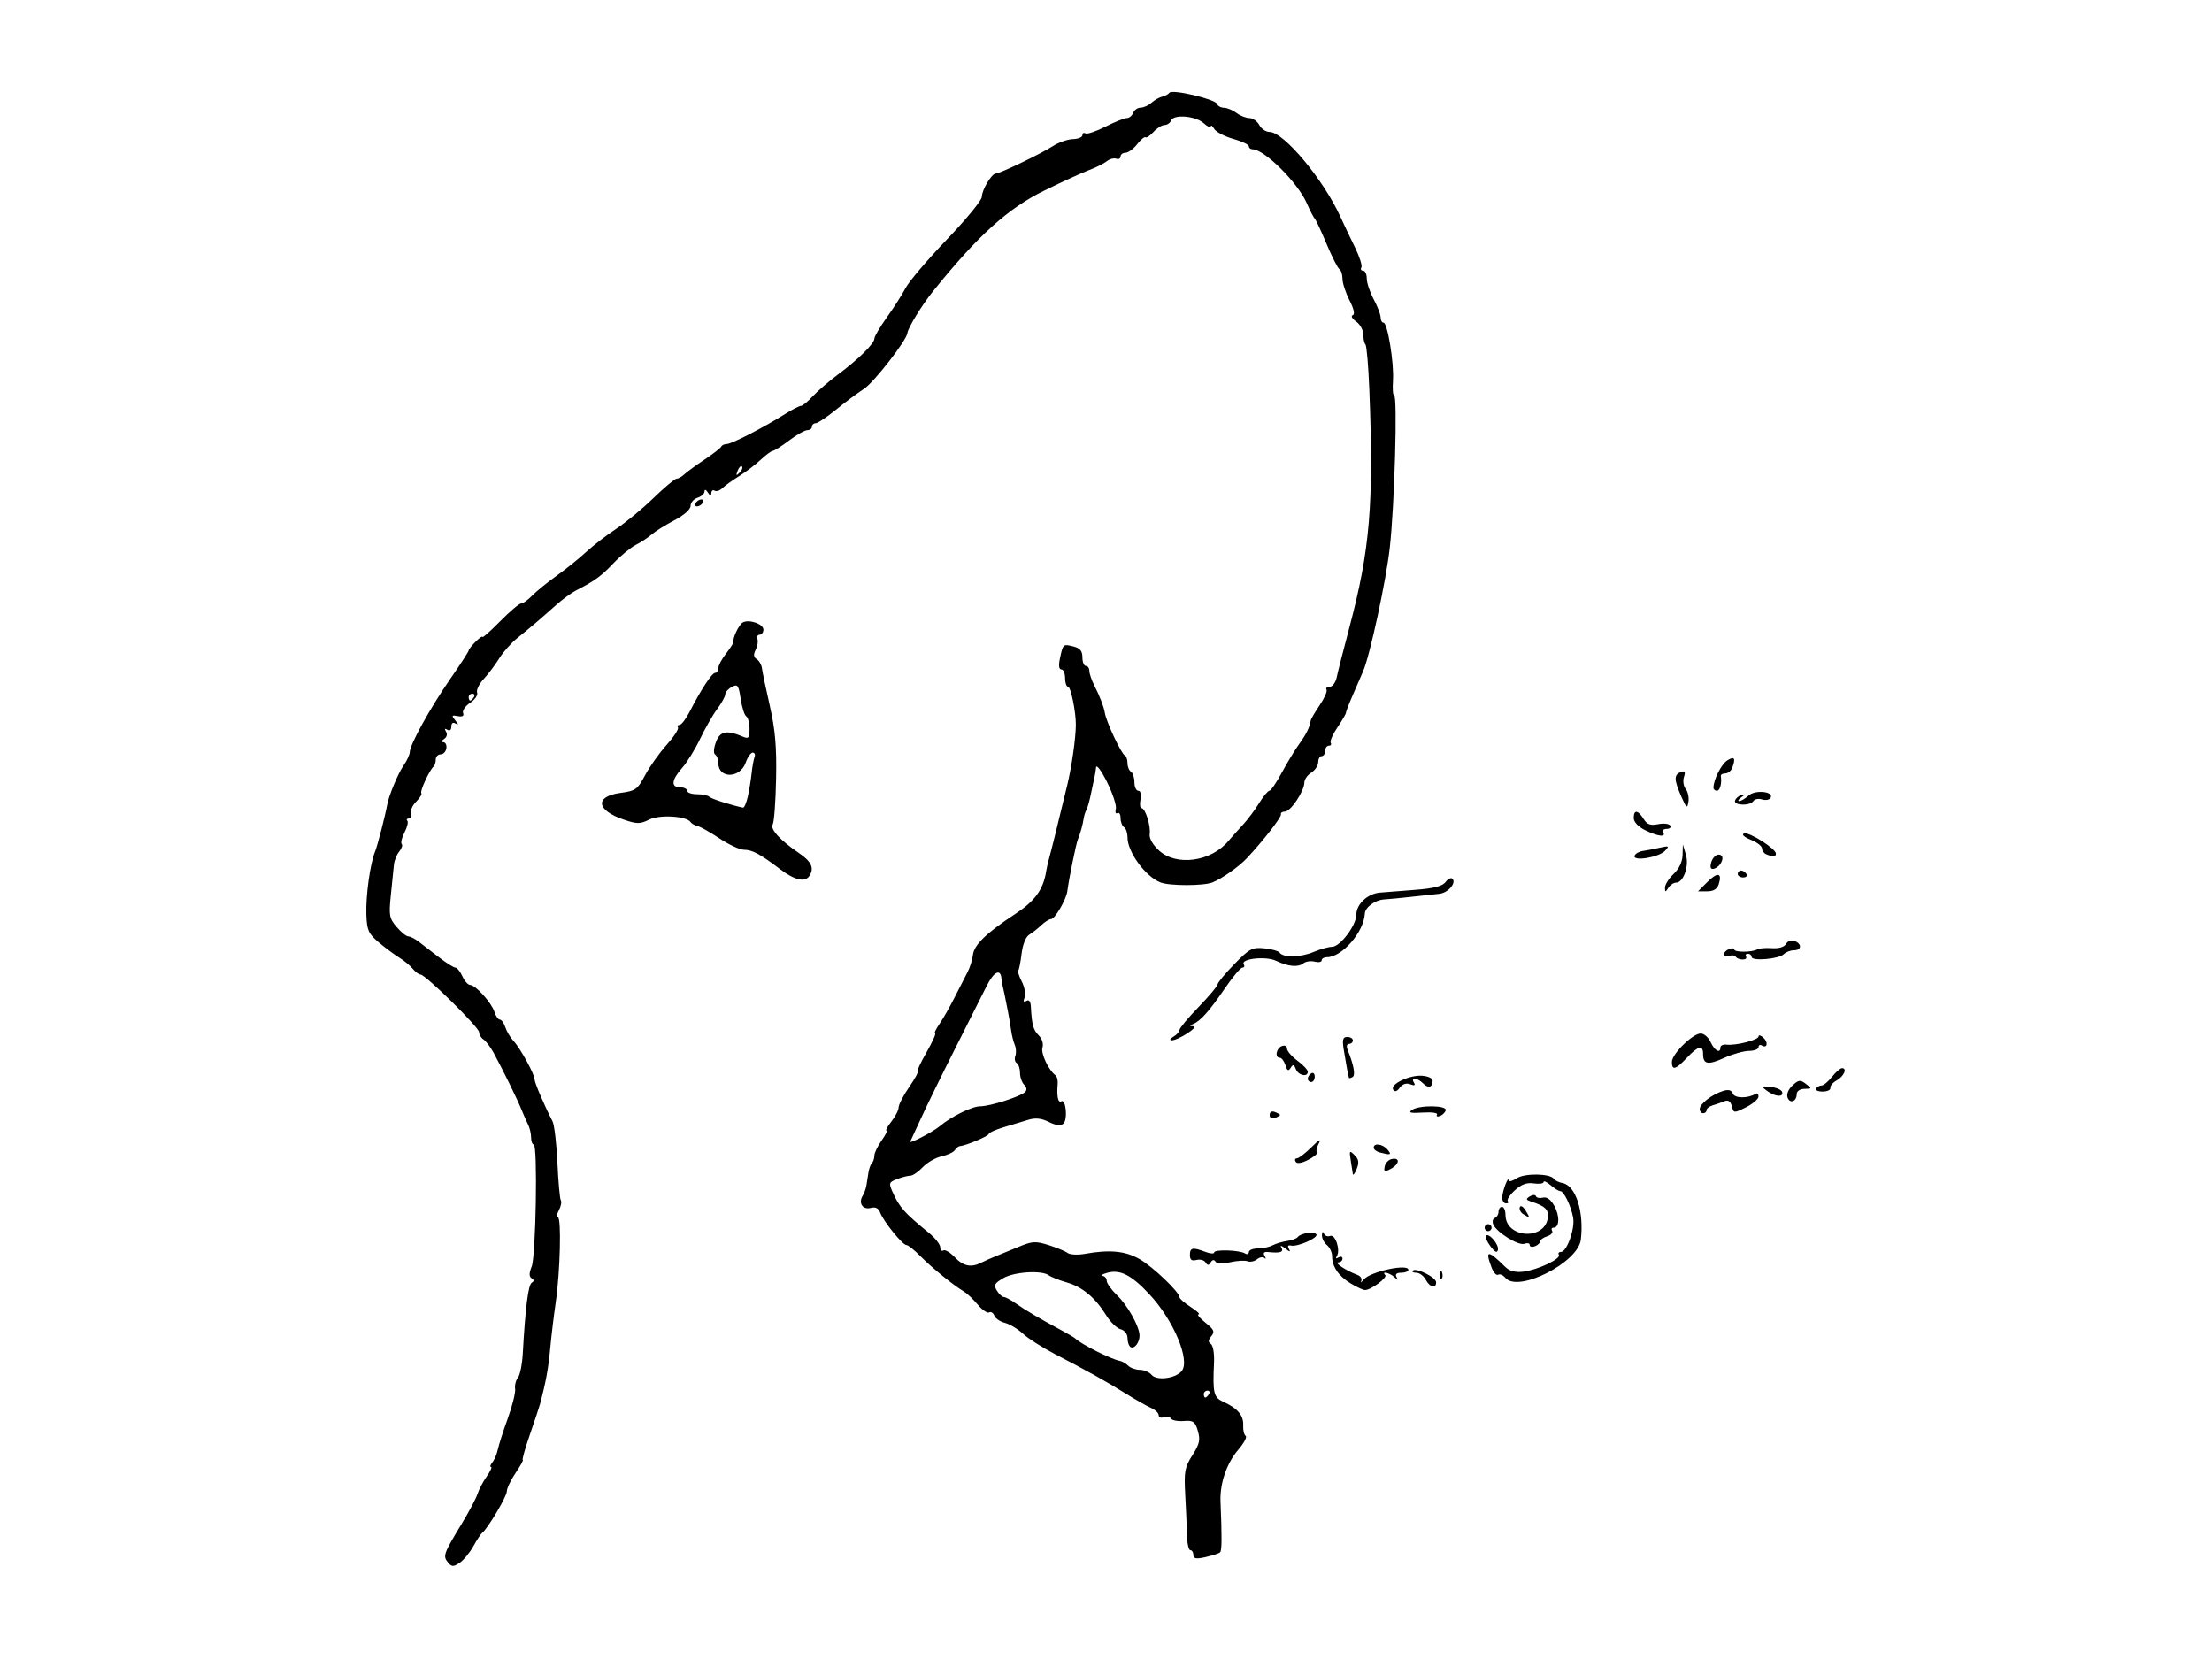 <?xml version="1.0" encoding="UTF-8" standalone="no"?>
<!-- Created with Inkscape (http://www.inkscape.org/) -->

<svg
   xmlns:dc="http://purl.org/dc/elements/1.1/"
   xmlns:cc="http://creativecommons.org/ns#"
   xmlns:rdf="http://www.w3.org/1999/02/22-rdf-syntax-ns#"
   xmlns:svg="http://www.w3.org/2000/svg"
   xmlns="http://www.w3.org/2000/svg"
   xmlns:sodipodi="http://sodipodi.sourceforge.net/DTD/sodipodi-0.dtd"
   xmlns:inkscape="http://www.inkscape.org/namespaces/inkscape"
   width="640"
   height="480"
   id="svg2"
   version="1.1"
   inkscape:version="0.92.1 r15371"
   sodipodi:docname="uyoi_02.svg"
   viewBox="0 0 600 450"
   inkscape:export-filename="overlay-border.png"
   inkscape:export-xdpi="45"
   inkscape:export-ydpi="45">
  <defs
     id="defs4" />
  <sodipodi:namedview
     id="base"
     pagecolor="#ffffff"
     bordercolor="#666666"
     borderopacity="1.0"
     inkscape:pageopacity="0.0"
     inkscape:pageshadow="2"
     inkscape:zoom="0.84"
     inkscape:cx="683.33509"
     inkscape:cy="166.52121"
     inkscape:document-units="px"
     inkscape:current-layer="layer1"
     showgrid="false"
     units="px"
     inkscape:window-width="1920"
     inkscape:window-height="1003"
     inkscape:window-x="0"
     inkscape:window-y="25"
     inkscape:window-maximized="1" />
  <g
     inkscape:label="Layer 1"
     inkscape:groupmode="layer"
     id="layer1"
     transform="translate(0,-602.362)">
    <g
       id="g3928"
       transform="matrix(-0.083,-0.168,0.168,-0.083,258.492,741.754)" />
    <g
       transform="matrix(0.743,0,0,0.743,2.376,483.721)"
       inkscape:label="Layer 1"
       id="layer1-3">
      <path
         d="m 160.35,730.07 c -1.92,-2.313 -1.601,-3.224 4.846,-13.836 2.78,-4.576 5.456,-9.613 5.947,-11.192 0.49,-1.579 1.995,-4.438 3.344,-6.353 1.349,-1.915 2.058,-3.481 1.578,-3.481 -0.481,0 -0.269,-0.73 0.472,-1.622 0.74,-0.892 1.644,-3.028 2.007,-4.747 0.364,-1.719 2.014,-6.862 3.666,-11.428 1.652,-4.567 2.845,-9.389 2.65,-10.717 -0.195,-1.328 0.265,-3.161 1.023,-4.073 0.757,-0.913 1.557,-4.92 1.777,-8.904 0.904,-16.382 1.982,-24.952 3.238,-25.728 0.925,-0.571 0.917,-1.077 -0.023,-1.658 -0.958,-0.592 -0.951,-1.839 0.024,-4.272 1.549,-3.866 2.226,-44.578 0.742,-44.578 -0.522,10e-6 -0.949,-1.147 -0.949,-2.549 0,-1.402 -0.503,-3.538 -1.118,-4.747 -0.615,-1.209 -1.681,-3.622 -2.368,-5.363 -1.409,-3.566 -7.09,-15.145 -10.248,-20.887 -1.149,-2.089 -2.801,-4.253 -3.671,-4.81 -0.87,-0.557 -1.582,-1.741 -1.582,-2.631 0,-1.761 -19.592,-21.042 -21.381,-21.042 -0.602,0 -1.877,-0.947 -2.833,-2.104 -0.956,-1.157 -3.205,-3.009 -4.999,-4.114 -1.794,-1.106 -5.164,-3.62 -7.49,-5.587 -3.702,-3.131 -4.257,-4.393 -4.458,-10.127 -0.241,-6.893 1.407,-18.726 3.204,-23.006 0.827,-1.97 3.758,-13.331 4.408,-17.089 0.548,-3.167 3.982,-11.423 5.874,-14.12 1.296,-1.848 2.361,-4.127 2.366,-5.064 0.015,-2.68 7.584,-16.34 14.864,-26.828 3.655,-5.265 6.646,-9.884 6.646,-10.263 0,-0.38 1.139,-1.829 2.532,-3.222 1.393,-1.393 2.532,-2.17 2.532,-1.727 0,0.443 2.88,-2.121 6.399,-5.697 3.52,-3.576 6.965,-6.501 7.656,-6.501 0.691,0 2.511,-1.293 4.044,-2.873 1.533,-1.58 5.565,-4.856 8.958,-7.279 3.394,-2.423 8.236,-6.322 10.76,-8.665 2.524,-2.342 7.438,-6.13 10.919,-8.417 3.481,-2.287 9.618,-7.349 13.638,-11.248 4.02,-3.899 7.824,-7.09 8.454,-7.09 0.63,0 1.898,-0.712 2.818,-1.582 0.92,-0.87 4.236,-3.291 7.369,-5.38 3.133,-2.089 5.886,-4.225 6.118,-4.747 0.232,-0.522 1.149,-0.949 2.037,-0.949 1.741,0 13.527,-6.068 21.228,-10.929 2.61,-1.647 5.232,-2.995 5.827,-2.995 0.595,0 2.527,-1.567 4.293,-3.481 1.766,-1.915 5.89,-5.475 9.164,-7.912 7.514,-5.592 13.361,-11.354 13.361,-13.167 0,-0.769 2.041,-4.245 4.535,-7.724 2.494,-3.479 5.586,-8.319 6.871,-10.756 1.285,-2.437 8.068,-10.412 15.074,-17.722 7.006,-7.311 12.744,-14.309 12.75,-15.552 0.014,-2.559 3.581,-8.5 5.103,-8.5 1.475,0 16.453,-7.206 20.86,-10.035 2.089,-1.341 5.364,-2.48 7.279,-2.531 1.915,-0.051 3.481,-0.696 3.481,-1.433 0,-0.737 0.496,-1.034 1.103,-0.659 0.607,0.375 3.882,-0.728 7.279,-2.452 3.397,-1.723 6.906,-3.136 7.798,-3.139 0.892,-0.003 1.95,-0.86 2.351,-1.904 0.401,-1.044 1.62,-1.899 2.709,-1.899 1.089,0 2.88,-0.81 3.979,-1.799 1.099,-0.99 2.853,-1.986 3.897,-2.215 1.044,-0.229 2.237,-0.875 2.65,-1.437 1.007,-1.367 16.778,2.34 17.358,4.081 0.251,0.754 1.406,1.388 2.567,1.411 1.16,0.022 3.216,0.877 4.567,1.899 1.351,1.022 3.468,1.859 4.702,1.859 1.235,0 2.855,1.139 3.6,2.532 0.745,1.393 2.424,2.532 3.731,2.532 5.206,0 19.695,17.34 25.916,31.014 1.267,2.785 3.661,7.82 5.321,11.19 1.66,3.369 2.697,6.645 2.305,7.279 -0.392,0.634 -0.109,1.153 0.628,1.153 0.737,0 1.341,1.29 1.341,2.867 0,1.577 1.139,4.993 2.532,7.591 1.393,2.598 2.532,5.58 2.532,6.627 0,1.047 0.471,1.903 1.047,1.903 1.486,0 3.897,14.791 3.456,21.204 -0.203,2.959 -0.018,5.38 0.412,5.381 1.31,9.3e-4 0.161,40.305 -1.588,55.698 -1.377,12.117 -7.188,39.027 -9.706,44.939 -0.593,1.393 -2.248,5.206 -3.679,8.475 -1.431,3.269 -2.601,6.29 -2.601,6.713 0,0.423 -1.399,2.828 -3.109,5.345 -1.71,2.516 -2.816,5.049 -2.457,5.629 0.358,0.58 0.048,1.054 -0.689,1.054 -0.737,0 -1.341,0.854 -1.341,1.899 0,1.044 -0.57,1.899 -1.266,1.899 -0.696,0 -1.266,1.002 -1.266,2.227 0,1.225 -1.139,2.939 -2.532,3.808 -1.393,0.87 -2.532,2.506 -2.532,3.636 0,3.078 -5.01,10.582 -7.066,10.582 -0.988,0 -1.653,0.454 -1.479,1.009 0.293,0.934 -6.411,9.575 -12.342,15.909 -3.008,3.212 -9.124,7.537 -12.659,8.951 -3.245,1.298 -15.687,1.298 -18.988,3.8e-4 -5.495,-2.161 -12.026,-11.092 -12.026,-16.445 0,-1.62 -0.57,-3.297 -1.266,-3.728 -0.696,-0.43 -1.266,-1.922 -1.266,-3.314 0,-1.393 -0.517,-2.213 -1.148,-1.822 -0.631,0.39 -0.891,-0.288 -0.578,-1.508 0.313,-1.219 -1.131,-5.635 -3.209,-9.812 -2.083,-4.188 -3.883,-6.601 -4.011,-5.38 -0.128,1.218 -0.348,2.643 -0.489,3.165 -0.141,0.522 -0.714,3.228 -1.274,6.013 -0.56,2.785 -1.343,5.623 -1.741,6.307 -0.398,0.684 -0.854,2.108 -1.014,3.165 -0.368,2.434 -1.132,5.189 -2.112,7.618 -0.695,1.723 -3.265,14.346 -3.866,18.988 -0.388,2.997 -4.549,10.127 -5.91,10.127 -0.678,0 -2.28,0.997 -3.56,2.215 -1.28,1.218 -3.273,2.785 -4.431,3.481 -1.242,0.747 -2.383,3.576 -2.784,6.904 -0.374,3.101 -0.921,5.879 -1.215,6.173 -0.294,0.294 0.293,2.136 1.304,4.092 1.012,1.956 1.462,4.541 1,5.744 -0.57,1.486 -0.365,1.894 0.642,1.271 0.956,-0.591 1.538,0.122 1.643,2.008 0.374,6.768 0.86,8.555 2.869,10.565 1.228,1.228 1.806,3.103 1.376,4.46 -0.671,2.115 2.249,8.327 4.767,10.142 0.552,0.398 0.902,1.822 0.778,3.165 -0.402,4.352 0.149,7.038 1.3,6.327 1.728,-1.068 2.445,6.754 0.749,8.162 -0.997,0.827 -2.757,0.609 -5.294,-0.656 -2.706,-1.35 -4.857,-1.574 -7.468,-0.778 -2.018,0.615 -6.089,1.845 -9.048,2.734 -2.959,0.889 -5.38,1.98 -5.38,2.425 0,0.769 -8.385,4.307 -10.49,4.426 -0.548,0.031 -1.402,0.697 -1.899,1.48 -0.497,0.783 -2.683,1.809 -4.858,2.281 -2.175,0.472 -5.265,2.252 -6.867,3.957 -1.601,1.704 -3.63,3.099 -4.507,3.099 -0.878,0 -3.052,0.554 -4.832,1.23 -3,1.14 -3.121,1.487 -1.665,4.747 2.492,5.576 4.232,7.533 13.281,14.934 2.263,1.851 4.114,4.202 4.114,5.226 0,1.024 0.512,1.545 1.137,1.158 0.626,-0.387 2.477,0.709 4.114,2.435 3.135,3.305 5.996,3.917 9.64,2.064 1.209,-0.615 3.622,-1.686 5.363,-2.38 1.741,-0.694 5.592,-2.274 8.558,-3.511 4.761,-1.985 6.023,-2.05 10.76,-0.556 2.952,0.931 6.071,2.222 6.932,2.87 0.861,0.648 3.709,0.794 6.329,0.323 9.011,-1.617 14.764,-1.059 19.955,1.936 4.929,2.844 14.558,12.047 14.558,13.915 0,0.512 1.851,2.117 4.114,3.566 2.263,1.449 3.545,2.647 2.848,2.662 -0.696,0.015 0.426,1.382 2.494,3.036 3.154,2.524 3.501,3.321 2.154,4.945 -1.175,1.416 -1.221,2.174 -0.173,2.822 0.804,0.497 1.315,3.464 1.164,6.759 -0.519,11.312 -0.158,12.793 3.521,14.445 5.087,2.284 7.317,4.949 7.129,8.518 -0.092,1.741 0.314,3.47 0.902,3.843 0.588,0.373 -0.627,2.652 -2.701,5.064 -4.232,4.923 -6.765,12.322 -6.484,18.943 0.541,12.749 0.503,17.863 -0.136,18.502 -0.389,0.389 -2.747,1.168 -5.239,1.73 -3.52,0.794 -4.531,0.628 -4.531,-0.744 0,-0.971 -0.498,-1.766 -1.107,-1.766 -0.609,0 -1.16,-2.421 -1.226,-5.38 -0.066,-2.959 -0.355,-9.652 -0.642,-14.874 -0.466,-8.453 -0.178,-10.034 2.625,-14.415 2.607,-4.076 2.948,-5.598 1.986,-8.861 -1.012,-3.431 -1.674,-3.9 -5.125,-3.628 -2.179,0.171 -4.298,-0.231 -4.708,-0.894 -0.41,-0.663 -1.581,-0.885 -2.603,-0.493 -1.022,0.392 -1.858,0.068 -1.858,-0.72 0,-0.788 -1.282,-1.998 -2.848,-2.69 -1.567,-0.692 -5.697,-3.036 -9.178,-5.209 -7.131,-4.452 -13.943,-8.251 -25.951,-14.471 -4.526,-2.344 -9.745,-5.675 -11.598,-7.402 -1.853,-1.727 -4.803,-3.5 -6.554,-3.94 -1.752,-0.44 -3.507,-1.638 -3.9,-2.664 -0.394,-1.026 -1.237,-1.542 -1.875,-1.148 -0.638,0.394 -2.521,-0.901 -4.185,-2.879 -1.664,-1.978 -3.917,-4.115 -5.008,-4.75 -3.694,-2.152 -11.798,-8.731 -15.847,-12.864 -2.216,-2.263 -4.543,-4.114 -5.169,-4.114 -1.404,0 -8.372,-8.626 -9.575,-11.853 -0.603,-1.617 -1.695,-2.146 -3.474,-1.681 -2.882,0.754 -4.552,-1.803 -2.904,-4.445 0.564,-0.904 1.184,-2.64 1.378,-3.858 0.194,-1.218 0.528,-3.34 0.742,-4.714 0.214,-1.375 0.784,-2.894 1.266,-3.376 0.482,-0.482 0.877,-1.691 0.877,-2.685 0,-0.995 1.178,-3.463 2.618,-5.486 1.44,-2.022 2.253,-3.677 1.807,-3.677 -0.446,0 0.37,-1.501 1.813,-3.335 1.443,-1.835 2.624,-4.153 2.624,-5.152 0,-0.999 1.736,-4.34 3.858,-7.425 2.122,-3.084 3.505,-5.608 3.072,-5.608 -0.433,0 1.006,-3.133 3.197,-6.962 2.191,-3.829 3.618,-6.962 3.171,-6.962 -0.447,0 0.272,-1.567 1.597,-3.481 1.325,-1.915 3.785,-6.22 5.466,-9.567 1.681,-3.347 3.81,-7.498 4.731,-9.224 0.92,-1.726 1.827,-4.575 2.014,-6.331 0.398,-3.73 4.828,-8.035 15.512,-15.07 7.287,-4.799 10.245,-8.942 11.297,-15.824 0.16,-1.044 0.616,-3.038 1.015,-4.431 0.708,-2.474 2.898,-11.306 6.591,-26.584 1.655,-6.849 3.131,-17.142 3.175,-22.153 0.042,-4.692 -1.837,-13.925 -2.833,-13.925 -0.606,0 -1.101,-1.424 -1.101,-3.165 0,-1.741 -0.615,-3.165 -1.367,-3.165 -0.879,0 -1.052,-1.469 -0.485,-4.114 1.117,-5.215 1.109,-5.208 4.957,-4.242 2.371,0.595 3.224,1.64 3.224,3.95 0,1.727 0.57,3.141 1.266,3.141 0.696,0 1.266,0.808 1.266,1.796 0,0.988 0.825,3.409 1.834,5.38 1.944,3.798 3.49,7.819 3.812,9.913 0.504,3.279 6.021,15.031 7.329,15.613 0.522,0.232 0.949,1.48 0.949,2.773 0,1.293 0.57,2.704 1.266,3.134 0.696,0.43 1.266,2.173 1.266,3.872 0,1.7 0.636,3.09 1.413,3.09 0.825,0 1.162,1.317 0.808,3.165 -0.333,1.741 -0.17,3.165 0.362,3.165 1.39,0 3.441,6.51 2.992,9.494 -0.232,1.538 1.115,3.899 3.429,6.013 6.348,5.799 18.95,4.065 25.296,-3.481 1.171,-1.393 3.531,-4.036 5.246,-5.874 1.714,-1.838 4.387,-5.399 5.941,-7.912 1.553,-2.513 3.257,-4.569 3.785,-4.569 0.529,0 2.574,-2.991 4.545,-6.646 1.971,-3.655 4.826,-8.355 6.343,-10.444 2.571,-3.538 3.895,-6.234 4.208,-8.566 0.071,-0.534 1.543,-3.05 3.27,-5.591 1.727,-2.542 2.847,-5.095 2.488,-5.675 -0.358,-0.58 0.172,-1.054 1.178,-1.054 1.006,0 2.154,-1.567 2.551,-3.481 0.397,-1.915 2.461,-10.032 4.588,-18.039 7.572,-28.507 8.969,-45.147 7.308,-87.08 -0.339,-8.557 -0.973,-15.915 -1.409,-16.351 -0.436,-0.436 -0.793,-2.09 -0.793,-3.675 0,-1.585 -1.179,-3.708 -2.621,-4.718 -1.441,-1.01 -2.001,-2.042 -1.245,-2.294 0.878,-0.293 0.451,-2.272 -1.177,-5.466 -1.404,-2.754 -2.553,-6.278 -2.553,-7.83 0,-1.552 -0.502,-3.133 -1.116,-3.512 -0.614,-0.379 -2.731,-4.543 -4.705,-9.252 -1.974,-4.71 -3.909,-8.848 -4.299,-9.196 -0.391,-0.348 -1.715,-2.912 -2.942,-5.697 -3.323,-7.537 -15.497,-19.621 -19.766,-19.621 -0.743,0 -1.35,-0.496 -1.35,-1.101 0,-0.606 -2.579,-1.823 -5.731,-2.706 -3.152,-0.883 -6.268,-2.523 -6.924,-3.646 -0.656,-1.123 -1.21,-1.526 -1.231,-0.895 -0.021,0.63 -1.188,0.106 -2.592,-1.165 -2.99,-2.706 -11.017,-3.361 -11.933,-0.974 -0.343,0.895 -1.408,1.627 -2.367,1.627 -0.958,0 -2.777,1.143 -4.041,2.539 -1.264,1.397 -2.567,2.271 -2.896,1.942 -0.329,-0.329 -1.703,0.807 -3.053,2.524 -1.351,1.717 -3.269,3.122 -4.263,3.122 -0.994,0 -1.807,0.617 -1.807,1.371 0,0.754 -0.712,1.113 -1.582,0.798 -0.87,-0.315 -2.437,0.113 -3.481,0.952 -1.044,0.839 -3.893,2.262 -6.329,3.162 -2.437,0.9 -9.804,4.27 -16.372,7.487 -13.394,6.562 -24.28,16.409 -40.753,36.865 -3.997,4.963 -9.097,13.301 -9.293,15.191 -0.272,2.631 -12.193,17.966 -15.796,20.32 -2.474,1.616 -7.164,5.111 -10.422,7.766 -3.258,2.655 -6.533,4.827 -7.279,4.827 -0.745,0 -1.355,0.57 -1.355,1.266 0,0.696 -0.753,1.266 -1.673,1.266 -0.92,0 -3.911,1.693 -6.646,3.762 -2.735,2.069 -5.425,3.778 -5.977,3.798 -0.553,0.019 -2.546,1.486 -4.431,3.258 -1.884,1.773 -5.42,4.457 -7.856,5.966 -2.437,1.508 -5.189,3.481 -6.115,4.384 -0.926,0.903 -2.208,1.318 -2.848,0.922 -0.64,-0.396 -1.173,0.026 -1.183,0.938 -0.014,1.204 -0.355,1.138 -1.246,-0.242 -0.725,-1.122 -1.235,-1.286 -1.246,-0.402 -0.01,0.823 -1.159,1.859 -2.551,2.301 -1.393,0.442 -2.532,1.774 -2.532,2.96 0,1.284 -2.419,3.427 -5.975,5.295 -3.286,1.726 -6.999,4.044 -8.25,5.151 -1.251,1.107 -3.831,2.804 -5.734,3.771 -1.903,0.967 -5.588,3.992 -8.188,6.722 -4.546,4.772 -6.733,6.363 -13.627,9.908 -1.741,0.895 -5.079,3.339 -7.419,5.43 -5.548,4.959 -9.291,8.146 -14.127,12.031 -2.167,1.741 -5.126,5.079 -6.576,7.418 -1.45,2.339 -3.997,5.72 -5.658,7.513 -1.662,1.793 -2.734,4.008 -2.384,4.922 0.351,0.914 -0.797,2.602 -2.55,3.751 -1.753,1.149 -2.907,2.82 -2.564,3.713 0.413,1.076 -0.245,1.458 -1.948,1.13 -2.246,-0.433 -2.357,-0.231 -0.876,1.596 1.204,1.485 1.237,1.815 0.113,1.14 -1.006,-0.604 -1.582,-0.204 -1.582,1.098 0,1.226 -0.587,1.686 -1.462,1.145 -0.952,-0.588 -1.116,-0.344 -0.471,0.7 0.577,0.934 0.262,2.064 -0.754,2.708 -1.085,0.687 -1.188,1.112 -0.274,1.124 0.809,0.01 1.324,1.016 1.145,2.235 -0.179,1.218 -1.125,2.215 -2.103,2.215 -0.978,0 -1.778,0.854 -1.778,1.899 0,1.044 -0.348,2.184 -0.773,2.532 -1.46,1.196 -5.11,9.097 -4.49,9.717 0.341,0.341 -0.515,1.757 -1.903,3.145 -1.388,1.388 -2.213,3.335 -1.833,4.325 0.38,0.991 0.044,1.801 -0.746,1.801 -0.79,0 -1.08,0.357 -0.644,0.793 0.436,0.436 -0.016,2.358 -1.004,4.27 -0.989,1.912 -1.455,3.82 -1.035,4.239 0.42,0.42 0.011,1.668 -0.907,2.775 -0.918,1.107 -1.786,3.256 -1.929,4.778 -0.143,1.521 -0.645,6.484 -1.116,11.028 -0.778,7.504 -0.584,8.579 2.106,11.709 1.629,1.896 3.54,3.447 4.247,3.447 0.707,0 2.397,0.853 3.757,1.895 1.36,1.042 4.687,3.606 7.394,5.697 2.707,2.091 5.425,3.801 6.04,3.801 0.615,0 1.768,1.424 2.561,3.165 0.793,1.741 2.064,3.165 2.825,3.165 1.972,0 7.805,6.456 8.873,9.82 0.496,1.562 1.394,2.839 1.996,2.839 0.602,0 1.488,1.238 1.968,2.751 0.48,1.513 1.829,3.777 2.998,5.032 2.517,2.702 7.692,12.144 7.692,14.034 0,1.196 3.489,9.344 6.562,15.323 0.658,1.281 1.458,8.049 1.776,15.041 0.319,6.992 0.878,13.195 1.243,13.785 0.365,0.59 0.047,2.224 -0.706,3.631 -0.753,1.407 -0.922,2.558 -0.375,2.557 1.34,-9.6e-4 0.846,20.021 -0.766,31.015 -0.714,4.874 -1.631,12.536 -2.036,17.028 -0.638,7.067 -1.639,12.491 -3.751,20.316 -0.282,1.044 -1.941,6.029 -3.687,11.076 -1.746,5.048 -2.903,9.178 -2.571,9.178 0.332,0 -0.841,2.126 -2.607,4.724 -1.766,2.599 -3.21,5.634 -3.21,6.745 0,1.857 -7.012,13.648 -8.988,15.114 -0.469,0.348 -1.931,2.568 -3.247,4.933 -1.317,2.365 -3.578,5.086 -5.024,6.046 -2.26,1.5 -2.854,1.477 -4.22,-0.17 z m 277.82,-61.445 c 0.43,-0.696 0.179,-1.266 -0.558,-1.266 -0.737,0 -1.341,0.57 -1.341,1.266 0,0.696 0.251,1.266 0.558,1.266 0.307,0 0.91,-0.57 1.341,-1.266 z m -9.954,-8.43 c 3.181,-3.953 -3.005,-18.623 -11.824,-28.04 -6.681,-7.133 -10.764,-9.168 -15.565,-7.754 -1.741,0.513 -2.453,0.989 -1.582,1.058 0.87,0.069 1.582,0.874 1.582,1.788 0,0.914 1.683,3.274 3.739,5.244 3.836,3.675 8.1,11.233 8.245,14.614 0.11,2.559 -1.878,5.2 -3.267,4.342 -0.617,-0.382 -1.122,-1.853 -1.122,-3.269 0,-1.506 -1.045,-2.849 -2.518,-3.234 -1.385,-0.362 -3.739,-2.634 -5.231,-5.049 -3.995,-6.465 -8.696,-10.391 -14.404,-12.032 -2.785,-0.8 -5.749,-1.973 -6.586,-2.605 -2.555,-1.929 -12.691,-1.285 -16.659,1.059 -3.178,1.877 -3.521,2.557 -2.285,4.536 0.8,1.28 1.941,2.328 2.536,2.328 0.595,0 2.595,1.073 4.443,2.384 3.418,2.425 8.684,5.523 16.651,9.798 2.436,1.307 4.715,2.661 5.064,3.01 2.02,2.017 13.098,7.575 16.154,8.104 0.877,0.152 2.273,0.954 3.101,1.783 0.828,0.828 2.747,1.506 4.263,1.506 1.516,0 3.446,0.83 4.288,1.845 1.83,2.205 8.786,1.309 10.978,-1.414 z m -88.317,-89.399 c 4.139,-3.49 11.778,-7.239 14.751,-7.239 3.53,0 14.597,-3.508 16.365,-5.187 0.755,-0.717 0.637,-1.707 -0.316,-2.661 -0.835,-0.835 -1.519,-2.796 -1.519,-4.356 0,-1.56 -0.545,-3.174 -1.211,-3.585 -0.666,-0.411 -0.89,-1.584 -0.498,-2.607 0.392,-1.022 0.292,-2.855 -0.223,-4.074 -0.515,-1.218 -1.115,-3.639 -1.334,-5.38 -0.219,-1.741 -0.806,-5.159 -1.304,-7.595 -0.498,-2.437 -1.011,-5 -1.14,-5.697 -0.129,-0.696 -0.387,-1.835 -0.573,-2.532 -0.186,-0.696 -0.416,-2.071 -0.509,-3.056 -0.349,-3.666 -2.785,-2.409 -5.376,2.772 -1.47,2.941 -6.699,13.322 -11.618,23.069 -4.92,9.747 -10.493,21.14 -12.386,25.318 -1.892,4.177 -3.636,7.958 -3.875,8.401 -0.607,1.128 8.257,-3.477 10.766,-5.593 z m -170.1,-156.61 c 0.43,-0.696 0.179,-1.266 -0.558,-1.266 -0.737,0 -1.341,0.57 -1.341,1.266 0,0.696 0.251,1.266 0.558,1.266 0.307,0 0.91,-0.57 1.341,-1.266 z m 97.862,-84.215 c -0.39,-0.39 -1.098,0.313 -1.573,1.561 -0.687,1.804 -0.542,1.95 0.709,0.709 0.865,-0.859 1.254,-1.88 0.864,-2.27 z m 222.17,298.21 c -4.402,-2.684 -6.727,-6.123 -6.727,-9.952 0,-1.353 -0.854,-3.169 -1.899,-4.036 -1.044,-0.867 -1.854,-2.503 -1.799,-3.636 0.058,-1.197 0.358,-1.427 0.715,-0.549 0.338,0.831 1.362,1.224 2.276,0.874 1.885,-0.724 3.832,5.126 2.449,7.363 -0.524,0.849 -0.29,1.046 0.594,0.5 0.804,-0.497 1.462,-0.3 1.462,0.437 0,0.737 -0.712,1.349 -1.582,1.359 -1.657,0.019 3.158,3.163 6.948,4.536 1.211,0.438 1.88,1.444 1.488,2.236 -0.392,0.791 0.042,0.533 0.964,-0.573 2.383,-2.86 16.234,-5.83 16.234,-3.481 0,0.584 -1.173,1.062 -2.607,1.062 -1.718,0 -2.302,0.54 -1.713,1.582 0.715,1.266 0.552,1.266 -0.811,0 -1.73,-1.605 -4.868,-2.298 -3.298,-0.728 0.907,0.907 -5.252,5.456 -7.394,5.462 -0.696,0.003 -3.081,-1.103 -5.299,-2.456 z m 27.452,-1.329 c -0.745,-1.393 -2.284,-2.532 -3.42,-2.532 -1.136,0 -1.718,-0.347 -1.294,-0.771 1.194,-1.194 8.512,2.455 8.512,4.245 0,2.45 -2.286,1.883 -3.798,-0.942 z m 29.083,-0.672 c -0.836,-1.008 -2.027,-1.519 -2.645,-1.137 -0.619,0.382 -1.693,-0.8 -2.388,-2.628 -2.458,-6.465 -1.391,-6.52 4.954,-0.257 1.57,1.55 3.656,2.113 6.585,1.776 5.243,-0.602 13.916,-4.701 13.019,-6.152 -0.359,-0.582 -0.021,-1.057 0.752,-1.057 2.168,0 5.185,-8.433 4.47,-12.494 -0.754,-4.28 -3.443,-9.797 -4.735,-9.716 -0.5,0.031 -2.066,-0.934 -3.481,-2.146 -1.415,-1.212 -2.573,-1.738 -2.573,-1.169 0,0.569 -1.623,0.796 -3.607,0.505 -2.57,-0.377 -4.567,0.36 -6.942,2.561 -1.834,1.7 -2.964,3.461 -2.511,3.913 0.453,0.453 0.159,0.823 -0.654,0.823 -0.812,0 -1.437,-0.997 -1.388,-2.215 0.097,-2.415 2.209,-7.964 2.354,-6.184 0.049,0.602 1.371,0.256 2.937,-0.769 2.941,-1.925 12.31,-1.77 13.573,0.225 0.367,0.58 1.806,1.271 3.198,1.535 4.776,0.906 7.849,10.483 6.63,20.663 -1.004,8.384 -22.942,19.472 -27.547,13.923 z m -23.92,-1.333 c 0.061,-1.475 0.361,-1.775 0.765,-0.765 0.366,0.914 0.321,2.006 -0.1,2.426 -0.421,0.421 -0.72,-0.327 -0.665,-1.661 z m -85.532,-4.3 c -0.514,-0.831 -2.009,-1.23 -3.323,-0.887 -1.724,0.451 -2.389,-0.047 -2.389,-1.789 0,-2.732 0.985,-2.939 5.614,-1.179 1.786,0.679 3.247,0.784 3.247,0.234 0,-1.188 9.232,-0.905 11.254,0.345 0.773,0.477 1.405,0.265 1.405,-0.472 0,-0.737 1.462,-1.341 3.248,-1.341 1.786,0 4.207,-0.511 5.38,-1.136 1.173,-0.625 3.556,-1.337 5.297,-1.582 1.741,-0.245 3.491,-0.887 3.891,-1.425 1.083,-1.461 6.087,-2.186 6.827,-0.989 0.777,1.258 -6.851,4.617 -9.262,4.079 -1.114,-0.249 -1.36,0.199 -0.706,1.286 0.678,1.127 0.23,1.051 -1.382,-0.232 -1.39,-1.107 -1.988,-1.239 -1.434,-0.316 0.974,1.621 -0.37,2.085 -4.717,1.625 -1.636,-0.173 -2.057,0.265 -1.379,1.437 0.536,0.927 0.508,1.263 -0.062,0.747 -0.57,-0.516 -1.793,-0.31 -2.719,0.458 -0.925,0.768 -2.475,1.092 -3.444,0.721 -0.969,-0.372 -3.827,-0.21 -6.352,0.36 -2.848,0.642 -4.889,0.554 -5.375,-0.234 -0.496,-0.803 -1.133,-0.705 -1.734,0.267 -0.733,1.186 -1.162,1.192 -1.883,0.025 z m 103.98,-5.924 c -1.287,-1.725 -2.026,-3.449 -1.643,-3.833 1.131,-1.131 4.837,3.246 4.391,5.187 -0.285,1.243 -1.116,0.834 -2.749,-1.355 z m 14.366,-0.431 c 0,-0.653 -0.866,-0.854 -1.925,-0.448 -2.166,0.831 -10.307,-4.247 -11.42,-7.123 -0.399,-1.031 -0.123,-2.075 0.613,-2.321 0.736,-0.245 1.338,-1.253 1.338,-2.239 0,-0.986 0.57,-1.793 1.266,-1.793 0.696,0 1.266,1.298 1.266,2.883 0,8.63 14.484,9.535 15.488,0.968 0.331,-2.823 -1.078,-4.177 -5.959,-5.727 -2.082,-0.661 -2.187,-0.984 -0.633,-1.95 1.025,-0.636 2.033,-0.666 2.24,-0.066 0.207,0.6 1.349,0.837 2.536,0.526 1.399,-0.366 2.86,0.684 4.151,2.983 2.061,3.67 1.915,7.978 -0.269,7.978 -0.686,0 -0.921,0.529 -0.522,1.175 0.399,0.646 -0.422,1.539 -1.824,1.984 -1.403,0.445 -2.55,1.28 -2.55,1.855 0,0.575 -0.854,1.373 -1.899,1.774 -1.044,0.401 -1.899,0.195 -1.899,-0.458 z m -16.457,-6.329 c 0,-0.696 0.57,-1.266 1.266,-1.266 0.696,0 1.266,0.57 1.266,1.266 0,0.696 -0.57,1.266 -1.266,1.266 -0.696,0 -1.266,-0.57 -1.266,-1.266 z m 14.087,-4.936 c -0.955,-0.605 -1.523,-1.741 -1.262,-2.525 0.266,-0.797 1.175,-0.304 2.064,1.119 1.773,2.84 1.691,2.985 -0.802,1.405 z m -62.214,-14.685 c -0.101,-0.696 -0.455,-2.975 -0.785,-5.064 -0.548,-3.463 -0.423,-3.623 1.413,-1.81 1.535,1.514 1.722,2.72 0.785,5.064 -0.676,1.692 -1.312,2.506 -1.413,1.81 z m 11.635,-2.729 c 0.244,-1.268 1.434,-2.497 2.645,-2.73 3.064,-0.59 2.758,1.906 -0.444,3.62 -2.265,1.212 -2.581,1.084 -2.201,-0.89 z m -32.501,-1.707 c -0.429,-0.694 -0.22,-1.261 0.464,-1.261 0.684,0 3.09,-1.846 5.346,-4.103 2.679,-2.679 3.607,-3.176 2.674,-1.432 -0.786,1.469 -1.112,2.988 -0.723,3.377 0.388,0.388 -1.024,1.6 -3.137,2.694 -2.412,1.247 -4.134,1.518 -4.623,0.726 z m 30.701,-3.4 c -1.218,-0.318 -2.215,-1.107 -2.215,-1.752 0,-1.846 3.324,-1.37 5.064,0.726 1.593,1.92 1.164,2.075 -2.848,1.026 z m -40.192,-13.685 c 0,-1.097 0.754,-1.53 1.899,-1.091 1.044,0.401 1.899,0.892 1.899,1.091 0,0.199 -0.854,0.69 -1.899,1.091 -1.145,0.439 -1.899,0.006 -1.899,-1.091 z m 61.098,-0.152 c 0.379,-0.613 -1.963,-0.94 -5.204,-0.728 -4.368,0.286 -5.401,0.045 -3.993,-0.93 2.716,-1.881 13.004,-1.757 12.369,0.149 -0.276,0.827 -1.257,1.755 -2.18,2.063 -0.924,0.308 -1.37,0.059 -0.991,-0.554 z m 95.911,-2.063 c 0.047,-1.866 4.472,-5.271 8.511,-6.55 1.986,-0.628 3.075,-0.33 3.578,0.981 0.677,1.765 5.53,1.792 8.353,0.048 0.571,-0.353 1.024,0.104 1.007,1.016 -0.017,0.911 -2.061,2.667 -4.541,3.902 -4.429,2.205 -4.522,2.198 -5.199,-0.388 -0.479,-1.83 -1.313,-2.375 -2.738,-1.785 -1.127,0.466 -3.046,1.135 -4.264,1.485 -1.218,0.35 -2.215,1.14 -2.215,1.755 0,0.615 -0.57,1.118 -1.266,1.118 -0.696,0 -1.248,-0.712 -1.226,-1.582 z m 32.069,-4.105 c -0.47,-1.225 0.242,-3.009 1.772,-4.433 2.24,-2.087 2.851,-2.162 4.91,-0.602 2.245,1.7 2.222,1.783 -0.497,1.821 -1.617,0.023 -2.848,0.829 -2.848,1.864 0,2.721 -2.432,3.706 -3.336,1.35 z m -7.498,-2.469 c -2.317,-1.722 -2.244,-1.805 1.28,-1.448 2.055,0.208 3.954,1.03 4.22,1.827 0.676,2.028 -2.562,1.805 -5.499,-0.379 z m -136.49,-0.46 c -1.223,-1.979 5.962,-5.414 10.587,-5.062 2.1,0.16 3.819,0.929 3.819,1.71 0,2.52 -1.521,3.032 -3.406,1.147 -2.197,-2.197 -4.723,-2.461 -3.424,-0.358 0.628,1.017 0.205,1.208 -1.352,0.611 -1.446,-0.555 -2.827,-0.105 -3.812,1.242 -1.043,1.426 -1.827,1.656 -2.412,0.709 z m 154.38,-0.404 c 0.377,-0.609 1.281,-1.108 2.01,-1.108 0.729,0 2.446,-1.424 3.815,-3.165 1.369,-1.741 3.018,-3.165 3.663,-3.165 2.008,0 0.669,3.026 -1.991,4.5 -1.393,0.772 -2.413,1.997 -2.268,2.724 0.145,0.726 -1.126,1.321 -2.825,1.321 -1.699,0 -2.781,-0.498 -2.404,-1.108 z m -185.55,-3.565 c 0,-0.655 0.57,-1.543 1.266,-1.974 0.696,-0.43 1.266,0.106 1.266,1.191 0,1.085 -0.57,1.974 -1.266,1.974 -0.696,0 -1.266,-0.536 -1.266,-1.191 z m 15.029,-0.316 c -0.245,-0.593 -1.044,-4.908 -1.889,-10.202 -0.612,-3.833 -0.366,-4.747 1.279,-4.747 1.121,0 2.037,0.57 2.037,1.266 0,0.696 -0.631,1.266 -1.401,1.266 -0.834,0 -1.037,0.897 -0.501,2.215 2.222,5.468 2.905,9.191 1.809,9.868 -0.645,0.399 -1.245,0.549 -1.334,0.334 z m -19.392,-3.204 c -0.67,-1.746 -1.047,-1.839 -1.896,-0.466 -0.813,1.316 -1.258,1.087 -1.916,-0.985 -0.471,-1.484 -1.388,-2.699 -2.037,-2.699 -1.927,0 -1.342,-3.465 0.718,-4.255 1.079,-0.414 1.899,-0.029 1.899,0.892 0,0.892 1.709,2.885 3.798,4.429 2.089,1.544 3.798,3.36 3.798,4.036 0,2.103 -3.482,1.344 -4.363,-0.952 z m 137.28,-2.635 c 0,-2.873 7.615,-10.375 10.531,-10.375 1.2,0 2.831,1.424 3.624,3.165 1.436,3.151 3.567,4.295 3.567,1.914 0,-0.688 0.997,-1.14 2.215,-1.004 3.514,0.392 11.709,-1.707 11.709,-3 0,-0.646 0.795,-0.44 1.766,0.457 1.879,1.737 1.397,4.071 -0.588,2.844 -0.648,-0.401 -1.178,-0.125 -1.178,0.612 0,0.737 -1.567,1.353 -3.481,1.368 -1.915,0.015 -5.96,1.153 -8.989,2.527 -6.001,2.723 -7.784,2.411 -7.784,-1.364 0,-3.458 -1.747,-3.061 -5.902,1.341 -4.119,4.364 -5.491,4.742 -5.491,1.514 z m -181.97,-9.211 c 1.218,-0.71 2.215,-1.819 2.215,-2.464 0,-0.646 3.133,-4.409 6.962,-8.362 3.829,-3.954 6.962,-7.686 6.962,-8.295 0,-0.609 2.739,-3.919 6.087,-7.356 5.523,-5.67 6.536,-6.206 10.927,-5.78 2.662,0.258 5.192,0.975 5.622,1.594 1.306,1.876 7.6,1.745 12.393,-0.257 2.488,-1.039 5.525,-1.89 6.75,-1.89 2.929,0 8.857,-7.861 8.857,-11.745 0,-3.819 4.101,-7.647 8.602,-8.03 1.883,-0.16 7.696,-0.62 12.918,-1.021 6.785,-0.522 9.942,-1.335 11.063,-2.85 0.863,-1.166 1.982,-1.707 2.487,-1.202 1.561,1.561 -1.635,5.212 -4.826,5.513 -1.666,0.157 -6.161,0.64 -9.991,1.073 -3.829,0.433 -8.386,0.874 -10.127,0.98 -3.306,0.201 -6.913,2.854 -7.032,5.171 -0.345,6.725 -8.333,15.909 -13.838,15.909 -1.054,0 -1.917,0.516 -1.917,1.147 0,0.631 -1.142,0.849 -2.538,0.484 -1.396,-0.365 -3.248,-0.098 -4.114,0.593 -1.938,1.547 -5.557,1.213 -10.023,-0.923 -3.708,-1.774 -13.029,-0.748 -11.767,1.295 0.409,0.661 0.19,1.202 -0.487,1.202 -0.676,0 -3.572,3.432 -6.435,7.626 -5.645,8.269 -8.913,11.923 -11.632,13.003 -1.383,0.549 -1.351,0.713 0.158,0.796 2.212,0.122 -5.631,5.178 -7.942,5.12 -0.853,-0.021 -0.555,-0.619 0.664,-1.329 z m 205.29,-29.17 c -0.34,-0.55 -1.454,-0.679 -2.476,-0.287 -1.022,0.392 -1.858,0.143 -1.858,-0.553 0,-0.696 0.854,-1.594 1.899,-1.994 1.044,-0.401 1.899,-0.319 1.899,0.181 -1.1e-4,1.067 6.609,1.036 8.35,-0.04 0.656,-0.406 3.066,-0.608 5.354,-0.449 2.585,0.179 4.554,-0.415 5.199,-1.567 0.598,-1.068 1.911,-1.52 3.094,-1.067 2.769,1.063 2.616,3.4 -0.223,3.4 -1.253,0 -2.926,0.647 -3.716,1.438 -1.77,1.77 -11.728,2.618 -11.728,0.999 0,-0.644 -0.603,-1.171 -1.341,-1.171 -0.737,0 -1.047,0.475 -0.689,1.055 0.359,0.58 -0.203,1.055 -1.247,1.055 -1.044,0 -2.177,-0.45 -2.517,-1 z m -25.835,-25.258 c -0.01,-1.097 1.405,-3.333 3.145,-4.968 1.962,-1.844 3.206,-4.452 3.273,-6.867 l 0.109,-3.893 1.112,3.72 c 1.243,4.16 -0.894,10.204 -3.608,10.204 -0.886,0 -2.152,0.854 -2.812,1.899 -1.052,1.665 -1.203,1.653 -1.22,-0.096 z m 15.478,-2.052 c 3.708,-3.708 5.475,-3.374 4.154,0.787 -0.569,1.792 -1.905,2.627 -4.201,2.627 h -3.367 l 3.414,-3.414 z m -338.58,-4.709 c -7.282,-5.526 -10.091,-7.028 -13.184,-7.049 -1.488,-0.01 -5.484,-1.87 -8.879,-4.133 -3.395,-2.263 -7.014,-4.302 -8.042,-4.532 -1.028,-0.23 -2.16,-0.872 -2.514,-1.427 -1.416,-2.216 -11.31,-2.818 -15.114,-0.92 -3.306,1.649 -4.428,1.654 -9.205,0.039 -10.167,-3.437 -10.814,-8.512 -1.246,-9.782 5.449,-0.723 6.187,-1.255 8.936,-6.437 1.648,-3.107 5.166,-8.069 7.816,-11.028 2.651,-2.958 4.543,-5.827 4.204,-6.375 -0.339,-0.548 -0.072,-0.996 0.593,-0.996 0.665,0 2.302,-2.136 3.639,-4.747 4.196,-8.195 8.167,-14.241 9.352,-14.241 0.627,0 1.141,-0.778 1.141,-1.728 0,-0.95 1.282,-3.358 2.848,-5.349 1.567,-1.992 2.774,-3.92 2.683,-4.285 -0.333,-1.341 1.949,-6.14 3.323,-6.989 2.196,-1.357 7.601,0.458 7.601,2.552 0,1.031 -0.617,1.875 -1.371,1.875 -0.754,0 -1.116,0.712 -0.804,1.582 0.312,0.87 0.016,2.652 -0.658,3.959 -0.866,1.679 -0.749,2.671 0.398,3.38 0.893,0.552 1.75,2.046 1.903,3.32 0.154,1.274 1.446,7.443 2.873,13.709 1.98,8.701 2.523,14.983 2.296,26.584 -0.164,8.355 -0.715,15.866 -1.226,16.691 -1.058,1.712 2.718,5.84 9.627,10.525 4.539,3.078 5.619,5.506 3.716,8.353 -1.602,2.395 -5.372,1.497 -10.707,-2.551 z m -11.756,-26.373 c 0.515,-2.263 1.141,-6.087 1.392,-8.497 0.25,-2.411 0.737,-5.117 1.081,-6.013 0.344,-0.896 0.044,-1.63 -0.667,-1.63 -0.711,0 -1.868,1.652 -2.572,3.671 -2.025,5.809 -9.982,5.92 -9.982,0.139 0,-1.317 -0.519,-2.715 -1.154,-3.107 -0.673,-0.416 -0.543,-2.333 0.314,-4.603 1.507,-3.992 3.94,-4.438 10.017,-1.839 1.833,0.784 2.215,0.281 2.215,-2.911 0,-2.122 -0.537,-4.19 -1.193,-4.596 -0.656,-0.405 -1.573,-3.274 -2.038,-6.374 -0.755,-5.036 -1.1,-5.5 -3.238,-4.357 -1.316,0.704 -2.393,1.919 -2.393,2.699 0,0.78 -1.314,3.181 -2.92,5.335 -1.606,2.154 -4.411,7.05 -6.234,10.88 -1.823,3.829 -4.781,8.617 -6.575,10.64 -3.907,4.407 -4.182,7.082 -0.729,7.082 1.393,0 2.532,0.57 2.532,1.266 0,0.696 1.614,1.266 3.587,1.266 1.973,0 4.01,0.423 4.527,0.94 0.747,0.747 7.811,3.02 12.299,3.958 0.435,0.091 1.213,-1.686 1.728,-3.949 z m 361.42,28.166 c 0,-0.696 0.536,-1.266 1.191,-1.266 0.655,0 1.543,0.57 1.974,1.266 0.43,0.696 -0.106,1.266 -1.191,1.266 -1.085,0 -1.974,-0.57 -1.974,-1.266 z m -9.861,-3.501 c 0.419,-2.506 2.323,-4.208 3.733,-3.337 1.381,0.854 -0.081,3.99 -2.248,4.821 -1.249,0.479 -1.732,-0.004 -1.484,-1.484 z m -27.803,-3.131 c 0.256,-0.768 1.572,-1.556 2.925,-1.75 1.353,-0.194 4.168,-0.735 6.257,-1.202 3.431,-0.766 3.614,-0.655 1.899,1.154 -2.256,2.379 -11.79,3.925 -11.081,1.798 z m 48.108,-0.536 c -0.87,-0.351 -1.582,-1.321 -1.582,-2.154 0,-0.834 -1.851,-2.261 -4.114,-3.171 -2.415,-0.972 -3.434,-1.923 -2.467,-2.304 1.769,-0.696 11.644,5.557 11.644,7.373 0,1.184 -0.999,1.257 -3.481,0.255 z m -44.306,-8.843 c -2.458,-1.212 -4.114,-2.984 -4.114,-4.402 0,-3.136 1.526,-3.01 3.591,0.297 1.292,2.069 2.49,2.506 5.319,1.94 2.008,-0.402 3.992,-0.179 4.408,0.494 0.416,0.673 -0.165,1.224 -1.292,1.224 -1.127,0 -1.696,0.57 -1.266,1.266 1.157,1.872 -1.966,1.487 -6.646,-0.82 z m 13.231,-12.31 c -2.67,-6.074 -2.705,-7.908 -0.173,-8.88 1.532,-0.588 1.796,-0.174 1.161,1.824 -0.451,1.421 -0.16,3.38 0.647,4.353 0.807,0.973 1.254,3.082 0.993,4.686 -0.418,2.572 -0.73,2.336 -2.629,-1.984 z m 19.656,1.5 c 0.276,-0.827 1.32,-1.725 2.321,-1.995 1.48,-0.4 1.465,-0.241 -0.079,0.851 -1.044,0.739 -1.374,1.352 -0.733,1.362 0.641,0.01 2.185,-0.903 3.43,-2.03 2.449,-2.217 9.446,-1.455 8.008,0.872 -0.435,0.704 -1.835,0.949 -3.11,0.544 -1.275,-0.405 -2.685,-0.143 -3.133,0.581 -1.147,1.857 -7.328,1.685 -6.704,-0.186 z m -7.885,-4.637 c 0,-2.991 2.869,-8.651 5.086,-10.036 2.569,-1.605 3.099,-0.758 1.741,2.781 -0.423,1.101 -1.562,2.002 -2.532,2.002 -0.97,0 -1.696,0.427 -1.613,0.949 0.421,2.665 -0.294,5.38 -1.416,5.38 -0.696,0 -1.266,-0.485 -1.266,-1.077 z m -371.55,-104.01 c 0.43,-0.696 1.352,-1.266 2.048,-1.266 0.696,0 0.914,0.57 0.484,1.266 -0.43,0.696 -1.352,1.266 -2.048,1.266 -0.696,0 -0.914,-0.57 -0.484,-1.266 z"
         inkscape:connector-curvature="0"
         style="fill:#000000"
         id="path3030" />
    </g>
  </g>
</svg>
